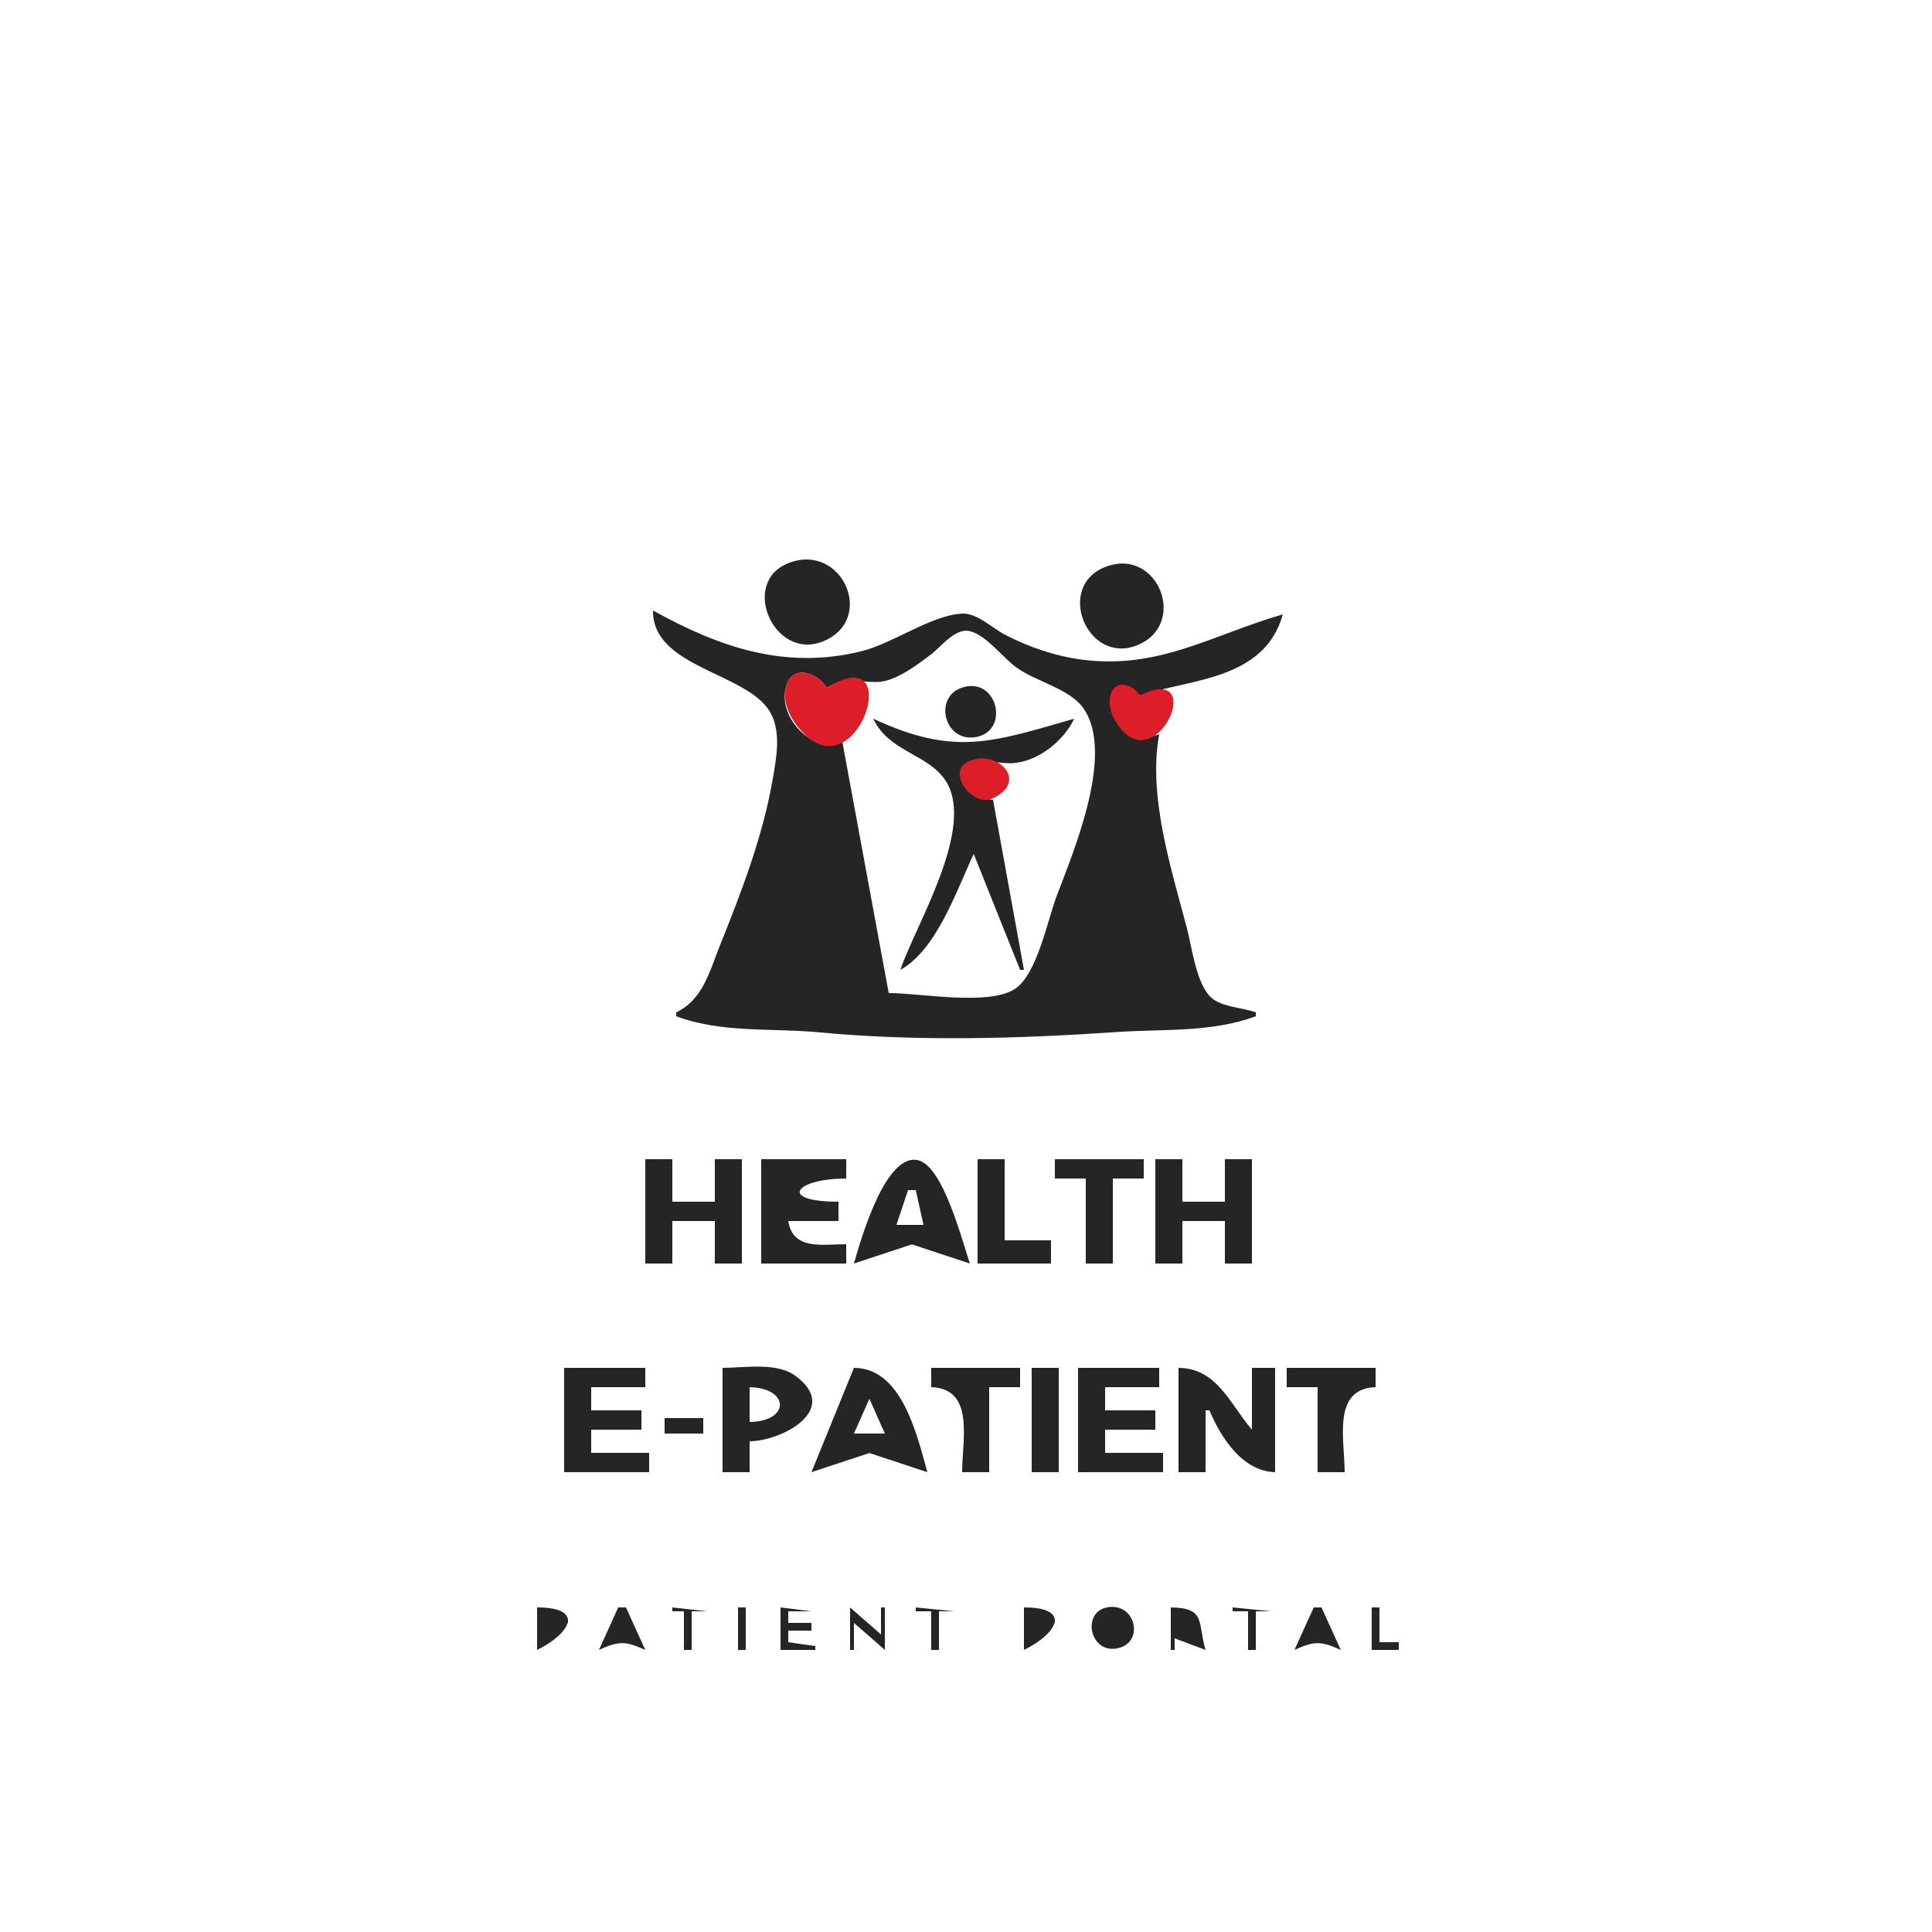 <?xml version="1.0" standalone="yes"?>
<svg xmlns="http://www.w3.org/2000/svg" width="500" height="500">
<path style="fill:#252525; stroke:none;" d="M204.015 145.742C191.392 150.72 200.312 171.131 212.996 165.99C226.845 160.377 217.964 140.242 204.015 145.742M286.015 146.742C273.122 151.814 281.309 171.859 293.996 167.103C307.735 161.952 299.776 141.33 286.015 146.742z"/>
<path style="fill:#dc1e28; stroke:none;" d="M168 158L169 159L168 158z"/>
<path style="fill:#252525; stroke:none;" d="M169 158C168.781 172.674 192.946 174.008 199.142 184.019C202.347 189.197 200.903 196.381 199.916 202C197.313 216.82 191.779 231.096 186.2 245C183.532 251.648 181.824 258.762 175 262L175 263C186.797 267.419 199.713 266 212 267.17C237.176 269.566 263.802 268.815 289 267.09C300.919 266.273 313.609 267.267 325 263L325 262C321.343 260.63 315.465 260.696 312.854 257.566C309.396 253.422 308.471 245.135 307.116 240C303.065 224.647 297.05 205.898 300 190C284.786 195.599 286.67 170.704 295 180C307.979 175.697 327.205 176.084 332 159C313.779 164.249 300.026 173.319 280 170.711C273.106 169.812 266.144 167.433 260 164.215C256.745 162.511 252.851 158.625 249 158.802C241.096 159.165 231.093 166.514 223 168.525C203.229 173.437 186.114 167.49 169 158M230 257L218 192C210.484 195.205 201.45 185.993 203.333 178.045C204.852 171.636 211.451 174.04 214 178C219.775 174.382 221.525 176.789 227.424 176.475C231.88 176.238 237.602 171.931 241 169.319C243.619 167.307 247.256 162.417 251 163.346C255.297 164.412 259.449 170.113 263 172.711C267.964 176.341 276.687 178.193 280.262 183.133C288.702 194.8 277.839 220.292 273.424 232C271.083 238.206 268.383 252.247 262.606 255.972C255.799 260.361 238.037 257 230 257z"/>
<path style="fill:#dc1e28; stroke:none;" d="M214 178C211.451 174.04 204.852 171.637 203.333 178.045C202.697 180.733 203.635 183.701 205.009 185.999C206.072 187.775 207.469 189.424 209.043 190.768C222.789 202.494 234.046 165.439 214 178M295 180C292.823 176.484 287.664 175.696 287.203 181.045C287.021 183.155 287.784 185.236 288.894 186.995C298.958 202.954 313.071 171.079 295 180z"/>
<path style="fill:#252525; stroke:none;" d="M250.015 177.677C241.075 179.413 244.135 192.706 252.981 190.667C261.025 188.813 258.246 176.08 250.015 177.677M226 186C230.055 194.691 240.376 195.095 244.832 202.221C252.465 214.428 236.941 239.422 233 251C242.423 245.844 247.585 230.318 252 221L264 251L265 251L257 207C253.747 206.861 245.039 201.514 250.362 197.975C253.173 196.105 258.783 197.702 262 197.516C268.612 197.135 275.29 191.762 278 186C256.834 192.095 246.971 195.789 226 186z"/>
<path style="fill:#dc1e28; stroke:none;" d="M250.322 197.222C244.996 200.014 251.802 209.012 256.906 206.623C266.716 202.033 257.566 193.424 250.322 197.222z"/>
<path style="fill:#252525; stroke:none;" d="M210 213L227 257L183 260L198.822 235L210 213M291 214C298.205 225.396 306.639 245.753 309 259L267 257L291 214z"/>
<path style="fill:#dc1e28; stroke:none;" d="M214 267L215 268L214 267z"/>
<path style="fill:#252525; stroke:none;" d="M167 300L167 327L174 327L174 316L185 316L185 327L192 327L192 300L185 300L185 311L174 311L174 300L167 300M197 300L197 327L219 327L219 322C212.845 322 205.223 323.672 204 316L217 316L217 311C201.194 311 205.722 305 219 305L219 300L197 300M221 327L235.997 322.039L251 327C249.011 321.156 244.156 302.101 237.79 300.323C229.254 297.937 222.791 320.736 221 327M253 300L253 327L272 327L272 321L260 321L260 300L253 300M273 300L273 305L281 305L281 327L288 327L288 305L296 305L296 300L273 300M299 300L299 327L306 327L306 316L317 316L317 327L324 327L324 300L317 300L317 311L306 311L306 300L299 300M237 308L239 317L232 317L235 308L237 308M146 354L146 381L168 381L168 376L153 376L153 370L166 370L166 365L153 365L153 359L167 359L167 354L146 354M187 354L187 381L194 381L194 373C202.075 372.999 217.95 364.873 205.772 356.009C200.944 352.496 192.636 354 187 354M221 354L210 381L225.003 376.039L240 381C237.164 370.629 233.194 354.043 221 354M241 354L241 359C252.338 359.369 249 372.618 249 381L256 381L256 359L264 359L264 354L241 354M267 354L267 381L274 381L274 354L267 354M279 354L279 381L301 381L301 376L286 376L286 370L299 370L299 365L286 365L286 359L300 359L300 354L279 354M305 354L305 381L312 381L312 365L313 365C316.072 372.267 321.566 380.726 330 381L330 354L324 354L324 370C318.163 363.156 314.965 354.118 305 354M333 354L333 359L341 359L341 381L348 381C348 372.618 344.662 359.369 356 359L356 354L333 354M194 368L194 359C204.421 359.252 204.473 367.876 194 368M225 362L229 371L221 371L225 362M172 367L172 371L182 371L182 367L172 367z"/>
<path style="fill:#dc1e28; stroke:none;" d="M321 367L322 368L321 367z"/>
<path style="fill:#252525; stroke:none;" d="M287.04 415.902C279.797 416.736 281.851 427.852 288.981 426.623C296.178 425.384 294.122 415.087 287.04 415.902M139 416L139 427C147.453 422.874 151.584 416 139 416M160 416L155 427C160.238 424.66 161.762 424.66 167 427L162 416L160 416z"/>
<path style="fill:#dc1e28; stroke:none;" d="M162 416L163 417L162 416z"/>
<path style="fill:#252525; stroke:none;" d="M174 416L174 417L177 417L177 427L179 427L179 417L183 417L174 416M191 416L191 427L193 427L193 416L191 416M202 416L202 427L211 427L211 426L204 425L204 422L210 422L210 420L204 420L204 417L210 417L202 416M220 416L220 427L221 427L221 420L229 427L229 416L228 416L228 423L220 416M237 416L237 417L241 417L241 427L243 427L243 417L247 417L237 416M265 416L265 427C273.453 422.874 277.584 416 265 416M303 416L303 427L304 427L304 424L312 427C309.881 420 312.219 416.109 303 416M319 416L319 417L323 417L323 427L325 427L325 417L329 417L319 416M340 416L335 427C340.238 424.66 341.762 424.66 347 427L342 416L340 416z"/>
<path style="fill:#dc1e28; stroke:none;" d="M342 416L343 417L342 416z"/>
<path style="fill:#252525; stroke:none;" d="M355 416L355 427L362 427L362 425L357 425L357 416L355 416M147 419L147 420L141 422L141 417L147 419M273 419L273 420L267 422L267 417L273 419M287.129 417.752C291.397 416.615 292.91 422.908 288.87 424.338C284.223 425.983 282.785 418.909 287.129 417.752z"/>
<path style="fill:#dc1e28; stroke:none;" d="M289 417L290 418L289 417z"/>
<path style="fill:#252525; stroke:none;" d="M306.278 417.747C308.708 416.967 310.346 420.411 307.722 421.253C305.292 422.033 303.654 418.589 306.278 417.747M162 419L163 423L159 423L160 419L162 419M342 419L343 423L339 423L340 419L342 419z"/>
</svg>
